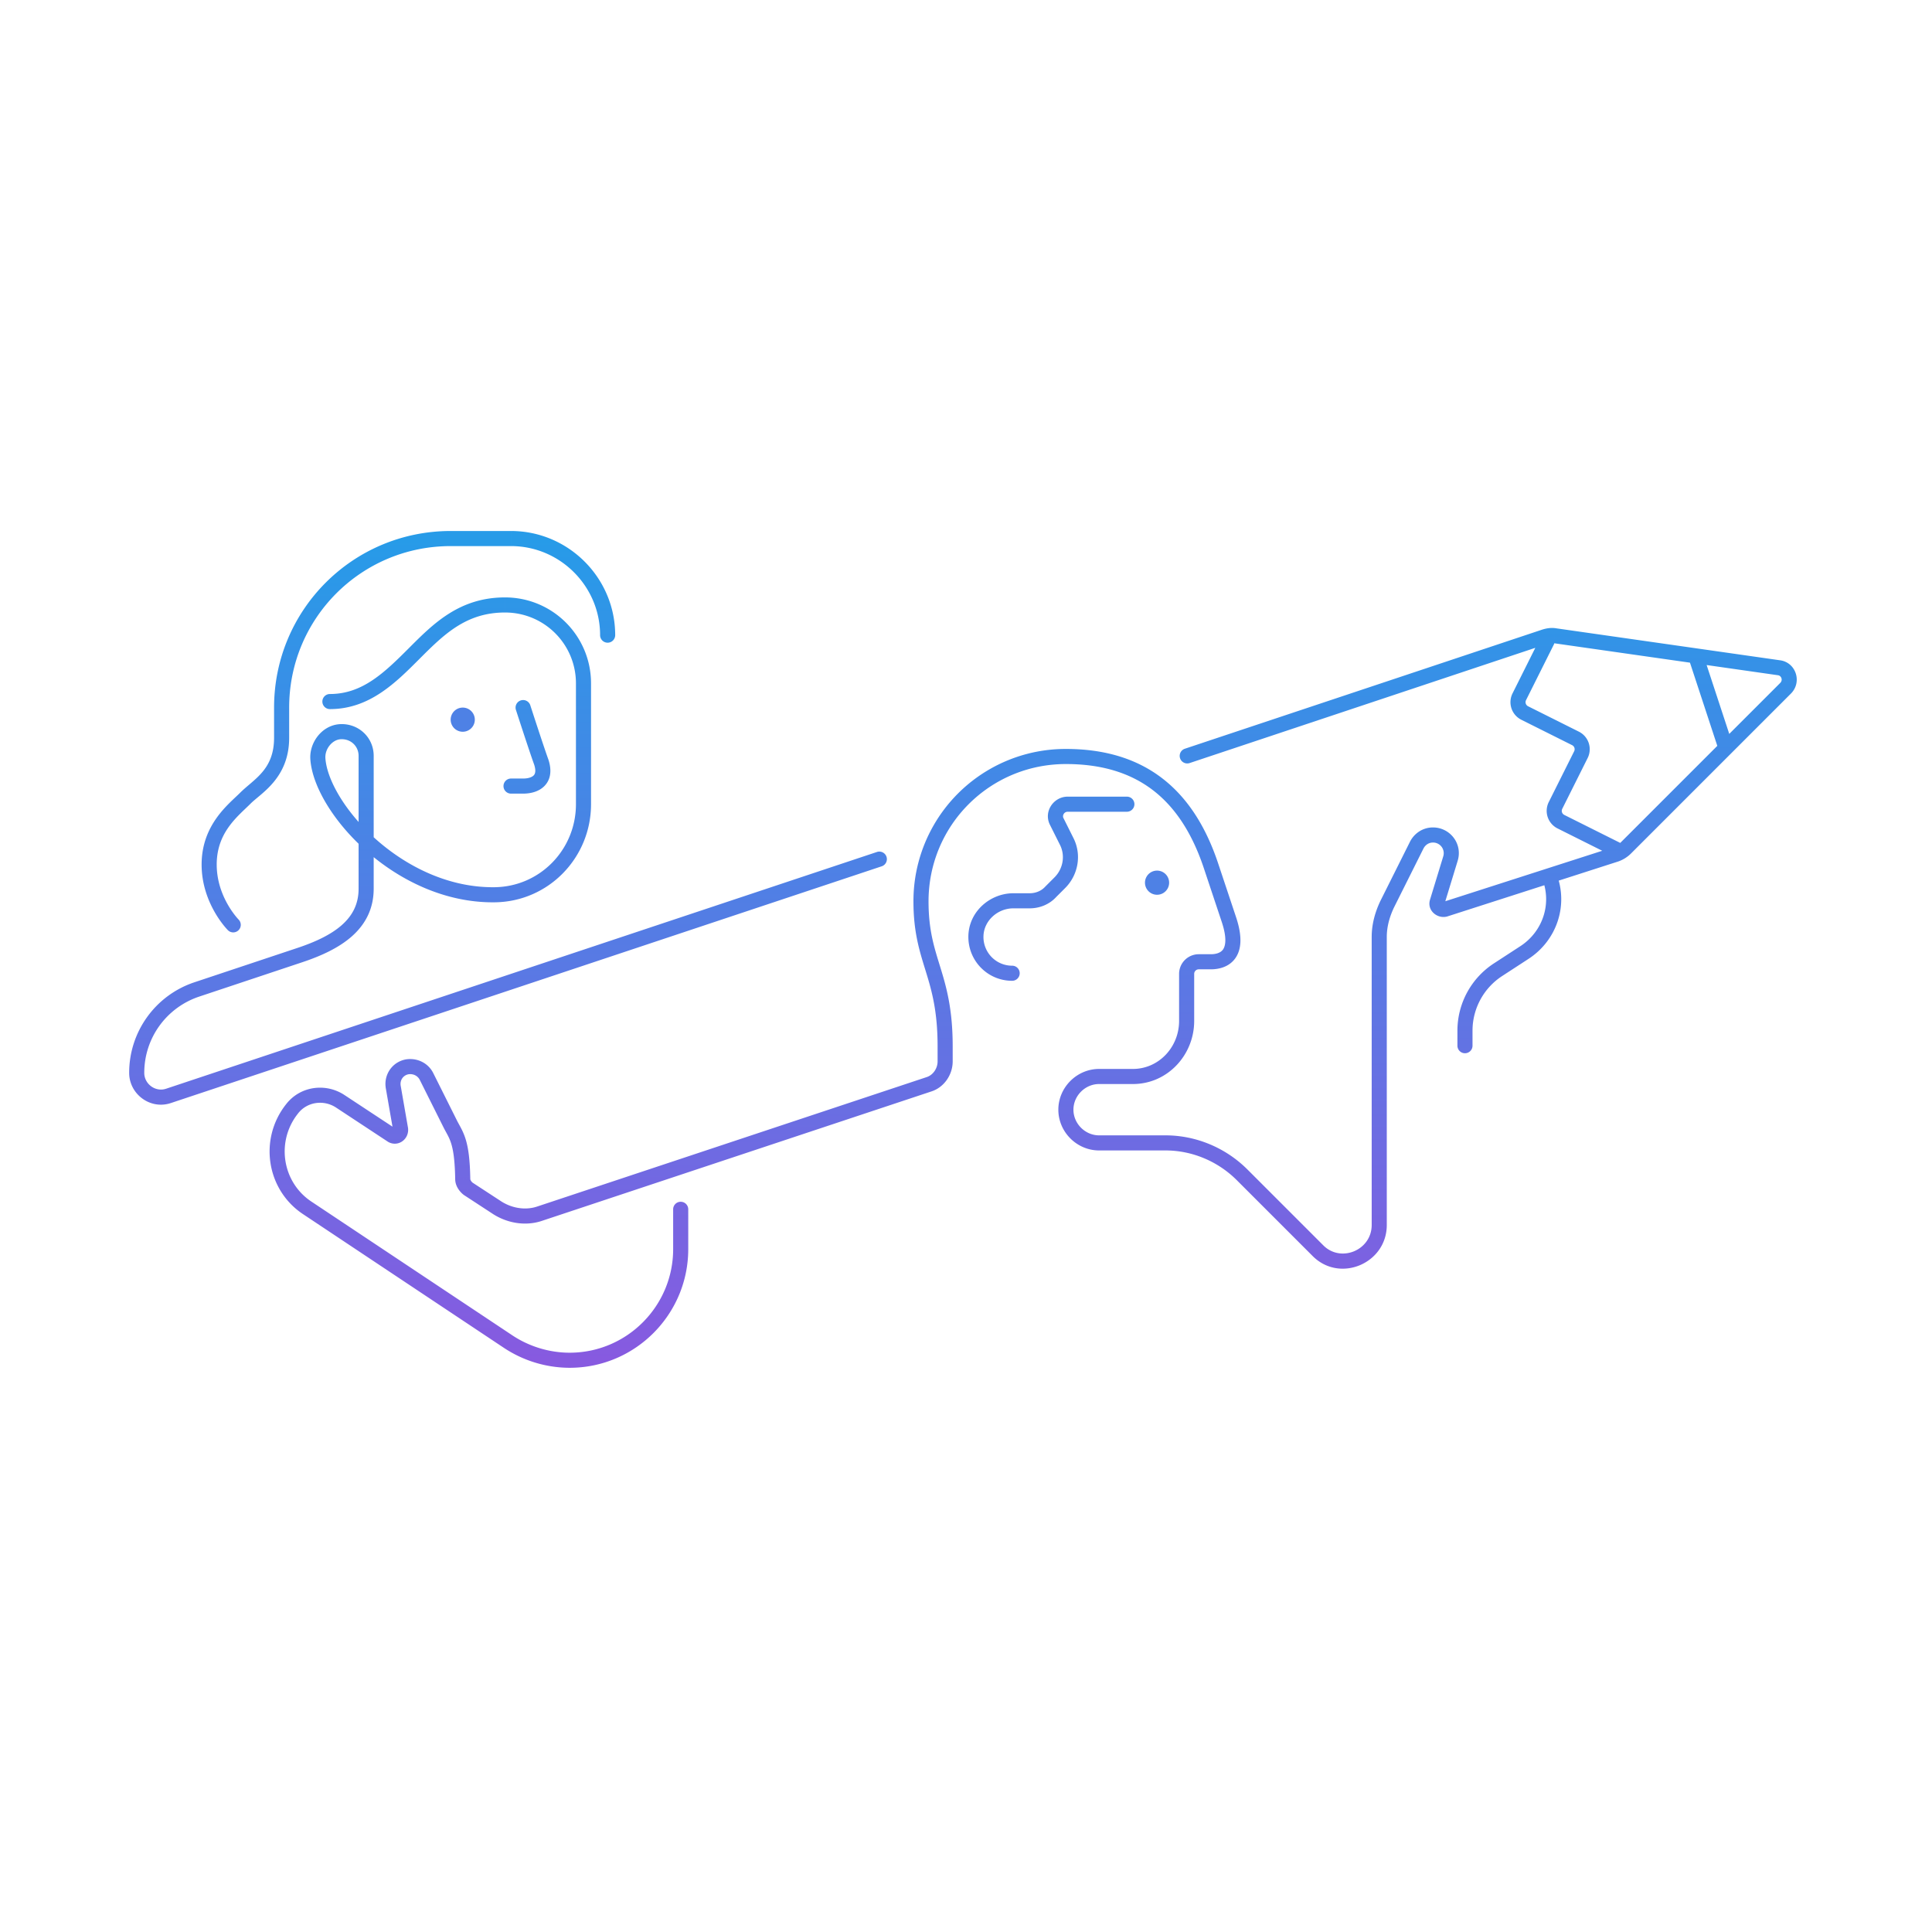 <svg width="320" height="320" viewBox="0 0 320 320" fill="none" xmlns="http://www.w3.org/2000/svg"><path d="M87.834 116.815a1.25 1.25 0 1 0-2.379.77l2.379-.77Zm1.81 9.385 1.186-.395a.74.74 0 0 0-.01-.032l-1.175.427Zm-5 2.75a1.25 1.25 0 0 0 0 2.5v-2.5Zm-30-14a1.25 1.25 0 0 0 0 2.5v-2.5Zm44.75-9.75a1.25 1.25 0 0 0 2.501 0h-2.5Zm-61.633 48.884a1.25 1.25 0 0 0 1.767-1.768l-1.767 1.768Zm129.884 8.366a1.25 1.25 0 0 0 0-2.5v2.5Zm-6-7.45-1.25-.038v.001l1.25.037Zm12.4-7.3-.884-.884-.046.048.93.836Zm2.6-8.4-1.119.559.01.019 1.109-.578Zm-1.6-3.2 1.118-.559-.018-.034-1.1.593Zm11.6-1.65a1.25 1.25 0 0 0 0-2.5v2.5Zm97.812-10.86a1.25 1.25 0 1 0 2.375-.78l-2.375.78Zm-2.225-14.78a1.25 1.25 0 0 0-2.375.78l2.375-.78Zm-24.869-2.051a1.25 1.25 0 0 0-2.236-1.118l2.236 1.118Zm-5.718 8.641-1.118-.559 1.118.559Zm.9 2.7.559-1.118-.559 1.118Zm8.4 4.2-.559 1.118.559-1.118Zm.9 2.7-1.118-.559 1.118.559Zm-4.2 8.4 1.118.559-1.118-.559Zm.9 2.7.559-1.118-.559 1.118Zm8.641 5.718a1.25 1.25 0 0 0 1.118-2.236l-1.118 2.236ZM81.945 148.2l-.016-1.25.016 1.25Zm-29.3-22.6-1.25.059.002.017 1.248-.076Zm3.6-4.4-.104-1.246-.015.002.119 1.244Zm-6.6 37 .395 1.186-.395-1.186Zm-17.1 5.7-.396-1.186-.006.002.401 1.184Zm-4.6 17.6-.396-1.186-.013.005.409 1.181Zm118.095-38.014a1.25 1.25 0 0 0-.79-2.372l.79 2.372Zm50.209-19.472a1.25 1.25 0 0 0 .791 2.372l-.791-2.372Zm59.496-18.514.395 1.186-.395-1.186Zm1.8-.2-.206 1.233.029.004.177-1.237Zm37.1 5.3-.177 1.237.022.003.155-1.24Zm1.1 3.4-.884-.884.884.884Zm-26.5 26.5.883.884-.883-.884Zm-1.6 1 .382 1.19.013-.004-.395-1.186Zm-28.3 9.1.303 1.213a2.35 2.35 0 0 0 .079-.023l-.382-1.19Zm-1.3-1.2-1.196-.365-.006.022 1.202.343Zm2.2-7.2 1.195.365.002-.006-1.197-.359Zm-5.6-2.2-1.119-.559 1.119.559Zm-4.9 9.8-1.119-.559a.332.332 0 0 1-.013.027l1.132.532Zm-11.5 57.3.895-.872-.012-.012-.883.884Zm-14.7-54.8-1.186.395 1.186-.395Zm-3-9 1.185-.395-.001-.003-1.184.398Zm-46.7 36.3-.373-1.193-.022.007.395 1.186Zm-64.4 21.4-.395-1.186-.016.005.41 1.181Zm-7-.9-.684 1.047.026.016.657-1.063Zm-4.9-3.2-.781.976a1.3 1.3 0 0 0 .097.071l.683-1.047Zm-.9-1.6h1.25v-.021l-1.25.021Zm-2-9-1.118.559.011.023 1.106-.582Zm-7.2-9.6-.19-1.236-.04.007.23 1.229Zm-2.3 3.4 1.231-.214c0-.006-.002-.011-.003-.016l-1.229.23Zm1.2 6.9 1.242-.138a1.139 1.139 0 0 0-.011-.076l-1.231.214Zm-1.5 1 .726-1.017a4.37 4.37 0 0 0-.039-.027L64.844 188Zm-8.5-5.6.687-1.044-.003-.002-.685 1.046Zm-8 1.3.981.774.014-.018-.996-.756Zm2.6 16.4.692-1.041-.008-.005-.684 1.046Zm33.2 22.1.693-1.04v-.001l-.694 1.041Zm29.85-21.9a1.25 1.25 0 0 0-2.5 0h2.5Zm143.817-55.547a1.25 1.25 0 0 0-2.335.894l2.335-.894Zm-5.367 13.047-.676-1.052-.007.004.683 1.048Zm-4.3 2.8.679 1.049.003-.002-.682-1.047Zm-6.75 12.6a1.25 1.25 0 1 0 2.5 0h-2.5Zm-154.75-56-1.19.385v.001l.002.004a.54.54 0 0 1 .005.015l.018.057.072.22.26.802c.22.673.52 1.593.845 2.582.648 1.969 1.405 4.239 1.813 5.361l2.35-.854c-.393-1.078-1.136-3.309-1.788-5.289-.325-.986-.624-1.903-.843-2.574l-.26-.799-.07-.219-.019-.057a.54.54 0 0 0-.005-.015v-.004l-.001-.001-1.19.385Zm1.814 9.395c.404 1.212.112 1.661-.073 1.846-.287.287-.89.509-1.742.509v2.5c1.148 0 2.546-.278 3.51-1.241 1.065-1.065 1.272-2.616.676-4.404l-2.371.79Zm-1.815 2.355h-2v2.5h2v-2.5Zm-3-30c-7.574 0-11.91 4.393-15.883 8.366l1.767 1.768c4.027-4.027 7.691-7.634 14.116-7.634v-2.5Zm-15.883 8.366c-4.072 4.072-7.715 7.634-13.116 7.634v2.5c6.598 0 10.955-4.438 14.883-8.366l-1.767-1.768Zm34.134-2.116c0-9.49-7.76-17.25-17.25-17.25v2.5c8.11 0 14.75 6.64 14.75 14.75h2.5Zm-17.25-17.25H74.645v2.5H84.644v-2.5Zm-10 0c-16.19 0-29.25 13.06-29.25 29.25h2.5c0-14.81 11.94-26.75 26.75-26.75v-2.5Zm-29.25 29.25v5h2.5v-5h-2.5Zm0 5c0 5.329-3.35 6.832-5.634 9.116l1.767 1.768c1.716-1.716 6.367-4.213 6.367-10.884h-2.5Zm-5.634 9.116c-1.868 1.867-6.367 5.258-6.367 11.884h2.5c0-5.374 3.502-7.983 5.634-10.116l-1.767-1.768ZM33.394 143.2c0 3.28 1.093 5.994 2.165 7.87a17.147 17.147 0 0 0 1.484 2.192 12.793 12.793 0 0 0 .651.754l.045.046.014.014.004.004.002.002.001.001.885-.883c.883-.884.884-.884.884-.883l.001.001-.003-.003a.879.879 0 0 1-.022-.024c-.022-.023-.058-.06-.105-.113a10.101 10.101 0 0 1-.404-.478 14.656 14.656 0 0 1-1.266-1.87c-.928-1.624-1.835-3.91-1.835-6.63h-2.5Zm134.251 16.75a4.75 4.75 0 0 1-4.751-4.913l-2.499-.074c-.12 4.099 3.139 7.487 7.25 7.487v-2.5Zm-4.751-4.912c.077-2.555 2.353-4.588 4.951-4.588v-2.5c-3.803 0-7.327 2.966-7.45 7.012l2.499.076Zm4.951-4.588h2.7v-2.5h-2.7v2.5Zm2.7 0c1.609 0 3.263-.619 4.429-1.914l-1.859-1.672c-.634.704-1.579 1.086-2.57 1.086v2.5Zm4.383-1.866 1.5-1.5-1.767-1.768-1.5 1.5 1.767 1.768Zm1.5-1.5c2.17-2.17 2.788-5.558 1.325-8.362l-2.217 1.156c.937 1.796.555 4.008-.875 5.438l1.767 1.768Zm1.335-8.343-1.6-3.2-2.237 1.118 1.6 3.2 2.237-1.118Zm-1.618-3.234c-.224-.415.086-1.057.7-1.057v-2.5c-2.387 0-4.077 2.558-2.901 4.743l2.201-1.186Zm.7-1.057h9.8v-2.5h-9.8v2.5Zm109.987-11.64-4.6-14-2.375.78 4.6 14 2.375-.78Zm-31.705-17.169-4.6 9.2 2.236 1.118 4.6-9.2-2.236-1.118Zm-4.6 9.2a3.254 3.254 0 0 0 1.459 4.377l1.118-2.236a.753.753 0 0 1-.341-1.023l-2.236-1.118Zm1.459 4.377 8.4 4.2 1.118-2.236-8.4-4.2-1.118 2.236Zm8.4 4.2c.382.191.532.64.341 1.023l2.236 1.118a3.255 3.255 0 0 0-1.459-4.377l-1.118 2.236Zm.341 1.023-4.2 8.4 2.236 1.118 4.2-8.4-2.236-1.118Zm-4.2 8.4a3.254 3.254 0 0 0 1.459 4.377l1.118-2.236a.753.753 0 0 1-.341-1.023l-2.236-1.118Zm1.459 4.377 9.2 4.6 1.118-2.236-9.2-4.6-1.118 2.236ZM83.645 101.45c6.51 0 11.75 5.24 11.75 11.75h2.5c0-7.89-6.36-14.25-14.25-14.25v2.5Zm11.75 11.75v20h2.5v-20h-2.5Zm0 20c0 7.529-5.963 13.659-13.466 13.75l.03 2.5c8.898-.109 15.935-7.379 15.935-16.25h-2.5Zm-13.466 13.75c-7.51.095-14.422-3.332-19.547-7.839-2.556-2.248-4.638-4.74-6.103-7.143-1.476-2.421-2.279-4.671-2.387-6.444l-2.495.152c.142 2.327 1.152 4.977 2.748 7.593 1.606 2.635 3.855 5.318 6.586 7.72 5.452 4.793 12.94 8.566 21.23 8.461l-.032-2.5Zm-28.036-21.41c-.072-1.525 1.123-2.967 2.47-3.096l-.237-2.488c-2.853.271-4.857 3.029-4.73 5.703l2.497-.119Zm2.455-3.094c1.69-.141 3.047 1.104 3.047 2.754h2.5c0-3.15-2.644-5.505-5.754-5.246l.207 2.492Zm3.047 2.754v22h2.5v-22h-2.5Zm0 22c0 2.592-1.057 4.513-2.824 6.059-1.812 1.586-4.375 2.773-7.322 3.755l.79 2.372c3.054-1.018 5.992-2.332 8.179-4.245 2.233-1.954 3.676-4.533 3.676-7.941h-2.5Zm-10.146 9.814-17.1 5.7.79 2.372 17.1-5.7-.79-2.372Zm-17.106 5.702A15.79 15.79 0 0 0 21.395 177.7h2.5c0-5.76 3.654-10.787 9.05-12.616l-.802-2.368ZM21.395 177.7c0 3.535 3.523 6.17 6.958 4.981l-.817-2.362c-1.765.611-3.642-.754-3.642-2.619h-2.5Zm6.945 4.986 117.7-39.2-.79-2.372-117.7 39.2.79 2.372Zm168.7-56.3 59.1-19.7-.791-2.372-59.1 19.7.791 2.372Zm59.1-19.7c.488-.163.871-.208 1.199-.153l.411-2.466c-.872-.145-1.689.01-2.401.247l.791 2.372Zm1.228-.149 37.1 5.3.353-2.474-37.1-5.3-.353 2.474Zm37.122 5.303c.534.067.859.788.371 1.276l1.767 1.768c1.912-1.912.837-5.191-1.828-5.524l-.31 2.48Zm.371 1.276-26.5 26.5 1.767 1.768 26.5-26.5-1.767-1.768Zm-26.5 26.5a3.13 3.13 0 0 1-1.112.698l.791 2.372a5.585 5.585 0 0 0 2.088-1.302l-1.767-1.768Zm-1.099.694-28.3 9.1.765 2.38 28.3-9.1-.765-2.38Zm-28.221 9.077a.163.163 0 0 1 .139.044.243.243 0 0 1 .064.109c.019.06.022.133.002.203l-2.403-.686c-.503 1.758 1.21 3.154 2.805 2.756l-.607-2.426Zm.199.378 2.2-7.2-2.391-.73-2.2 7.2 2.391.73Zm2.202-7.206c.848-2.827-1.286-5.509-4.097-5.509v2.5a1.766 1.766 0 0 1 1.702 2.291l2.395.718Zm-4.097-5.509c-1.716 0-3.126 1.006-3.819 2.391l2.237 1.118c.307-.616.897-1.009 1.582-1.009v-2.5Zm-3.819 2.391-4.9 9.8 2.237 1.118 4.9-9.8-2.237-1.118Zm-4.913 9.827c-.859 1.825-1.418 3.808-1.418 5.932h2.5c0-1.676.44-3.293 1.181-4.868l-2.263-1.064Zm-1.418 5.932v47.7h2.5v-47.7h-2.5Zm0 47.7c0 4.204-5.155 6.306-8.055 3.328l-1.791 1.744c4.5 4.622 12.346 1.324 12.346-5.072h-2.5Zm-8.067 3.316-12.5-12.5-1.767 1.768 12.5 12.5 1.767-1.768Zm-12.5-12.5c-3.632-3.632-8.549-5.666-13.583-5.666v2.5c4.365 0 8.648 1.766 11.816 4.934l1.767-1.768Zm-13.583-5.666h-11v2.5h11v-2.5Zm-11 0c-2.31 0-4.25-1.94-4.25-4.25h-2.5c0 3.69 3.059 6.75 6.75 6.75v-2.5Zm-4.25-4.25c0-2.31 1.94-4.25 4.25-4.25v-2.5c-3.691 0-6.75 3.06-6.75 6.75h2.5Zm4.25-4.25h5.6v-2.5h-5.6v2.5Zm5.6 0c5.743 0 10.15-4.814 10.15-10.45h-2.5c0 4.364-3.394 7.95-7.65 7.95v2.5Zm10.15-10.45v-7.8h-2.5v7.8h2.5Zm0-7.8c0-.41.34-.75.75-.75v-2.5a3.256 3.256 0 0 0-3.25 3.25h2.5Zm.75-.75h2v-2.5h-2v2.5Zm2 0c1.133 0 2.892-.273 4-1.75 1.122-1.496 1.23-3.761.185-6.895l-2.371.79c.955 2.866.563 4.101.186 4.605-.393.523-1.134.75-2 .75v2.5Zm4.185-8.645-3-9-2.371.79 3 9 2.371-.79Zm-3.001-9.003c-2.107-6.272-5.231-11.013-9.474-14.179-4.249-3.17-9.504-4.673-15.71-4.673v2.5c5.793 0 10.488 1.397 14.215 4.177 3.731 2.784 6.607 7.043 8.6 12.971l2.369-.796Zm-25.184-18.852a25.192 25.192 0 0 0-25.25 25.25h2.5c0-12.61 10.14-22.75 22.75-22.75v-2.5Zm-25.25 25.25c0 5.204 1.053 8.36 2.055 11.618.982 3.19 1.945 6.556 1.945 12.382h2.5c0-6.175-1.037-9.808-2.056-13.118-.998-3.243-1.944-6.086-1.944-10.882h-2.5Zm4 24v2.5h2.5v-2.5h-2.5Zm0 2.5c0 1.197-.786 2.283-1.823 2.607l.745 2.386c2.163-.676 3.578-2.79 3.578-4.993h-2.5Zm-1.845 2.614-64.4 21.4.789 2.372 64.4-21.4-.789-2.372Zm-64.416 21.405c-1.902.662-4.112.345-5.931-.782l-1.316 2.126c2.38 1.473 5.37 1.956 8.068 1.018l-.821-2.362Zm-5.906-.766-4.9-3.2-1.367 2.094 4.9 3.2 1.367-2.094Zm-4.803-3.129c-.338-.271-.43-.548-.43-.624h-2.5c0 1.124.707 2.046 1.369 2.576l1.561-1.952Zm-.43-.645c-.051-3.097-.305-4.998-.712-6.402-.409-1.408-.977-2.293-1.432-3.159l-2.213 1.164c.545 1.034.927 1.599 1.243 2.691.318 1.096.564 2.745.614 5.747l2.5-.041Zm-2.132-9.538-4-8-2.237 1.118 4 8 2.237-1.118Zm-4-8c-.864-1.727-2.719-2.552-4.509-2.277l.38 2.471c.81-.124 1.556.251 1.892.924l2.237-1.118Zm-4.549-2.27c-2.295.431-3.722 2.598-3.298 4.859l2.457-.46c-.176-.939.397-1.772 1.302-1.941l-.46-2.458Zm-3.301 4.843 1.2 6.9 2.463-.428-1.2-6.9-2.463.428Zm1.19 6.824c0 .001-.002-.023.014-.058a.23.23 0 0 1 .084-.095.335.335 0 0 1 .187-.054c.086 0 .152.029.183.052l-1.453 2.034a2.15 2.15 0 0 0 2.47.048c.691-.461 1.1-1.291.999-2.203l-2.485.276Zm.43-.182-8.5-5.6-1.376 2.088 8.5 5.6 1.375-2.088Zm-8.504-5.602c-3.12-2.04-7.361-1.461-9.68 1.59l1.99 1.512c1.482-1.949 4.24-2.371 6.322-1.01l1.368-2.092Zm-9.666 1.572c-4.547 5.767-3.227 14.212 2.897 18.22l1.37-2.092c-4.877-3.192-5.957-9.947-2.304-14.58l-1.963-1.548Zm2.889 18.214 33.2 22.1 1.385-2.081-33.2-22.1-1.385 2.081Zm33.2 22.1a19.78 19.78 0 0 0 10.892 3.31v-2.5c-3.35 0-6.71-1.026-9.506-2.89l-1.387 2.08Zm10.892 3.31c10.895 0 19.651-8.864 19.651-19.65h-2.5c0 9.414-7.645 17.15-17.15 17.15v2.5Zm19.651-19.65V200.3h-2.5V206.9h2.5Zm141.482-61.253c1.582 4.131.009 8.712-3.708 11.101l1.351 2.103c4.683-3.01 6.71-8.829 4.692-14.098l-2.335.894Zm-3.715 11.105-4.3 2.8 1.365 2.095 4.3-2.8-1.365-2.095Zm-4.297 2.798a13.303 13.303 0 0 0-6.07 11.15h2.5a10.8 10.8 0 0 1 4.929-9.051l-1.359-2.099Zm-6.07 11.15v2.5h2.5v-2.5h-2.5Z" fill="url(#a)"/><path d="M76.644 121.2a2 2 0 1 0 .001-4 2 2 0 0 0 0 4ZM191.645 148.2a2 2 0 1 0 0-4 2 2 0 0 0 0 4Z" fill="#4E81E5"/><defs><linearGradient id="a" x1="159.497" y1="89.2" x2="159.497" y2="225.3" gradientUnits="userSpaceOnUse"><stop stop-color="#279BE8"/><stop offset="1" stop-color="#875AE0"/></linearGradient></defs></svg>